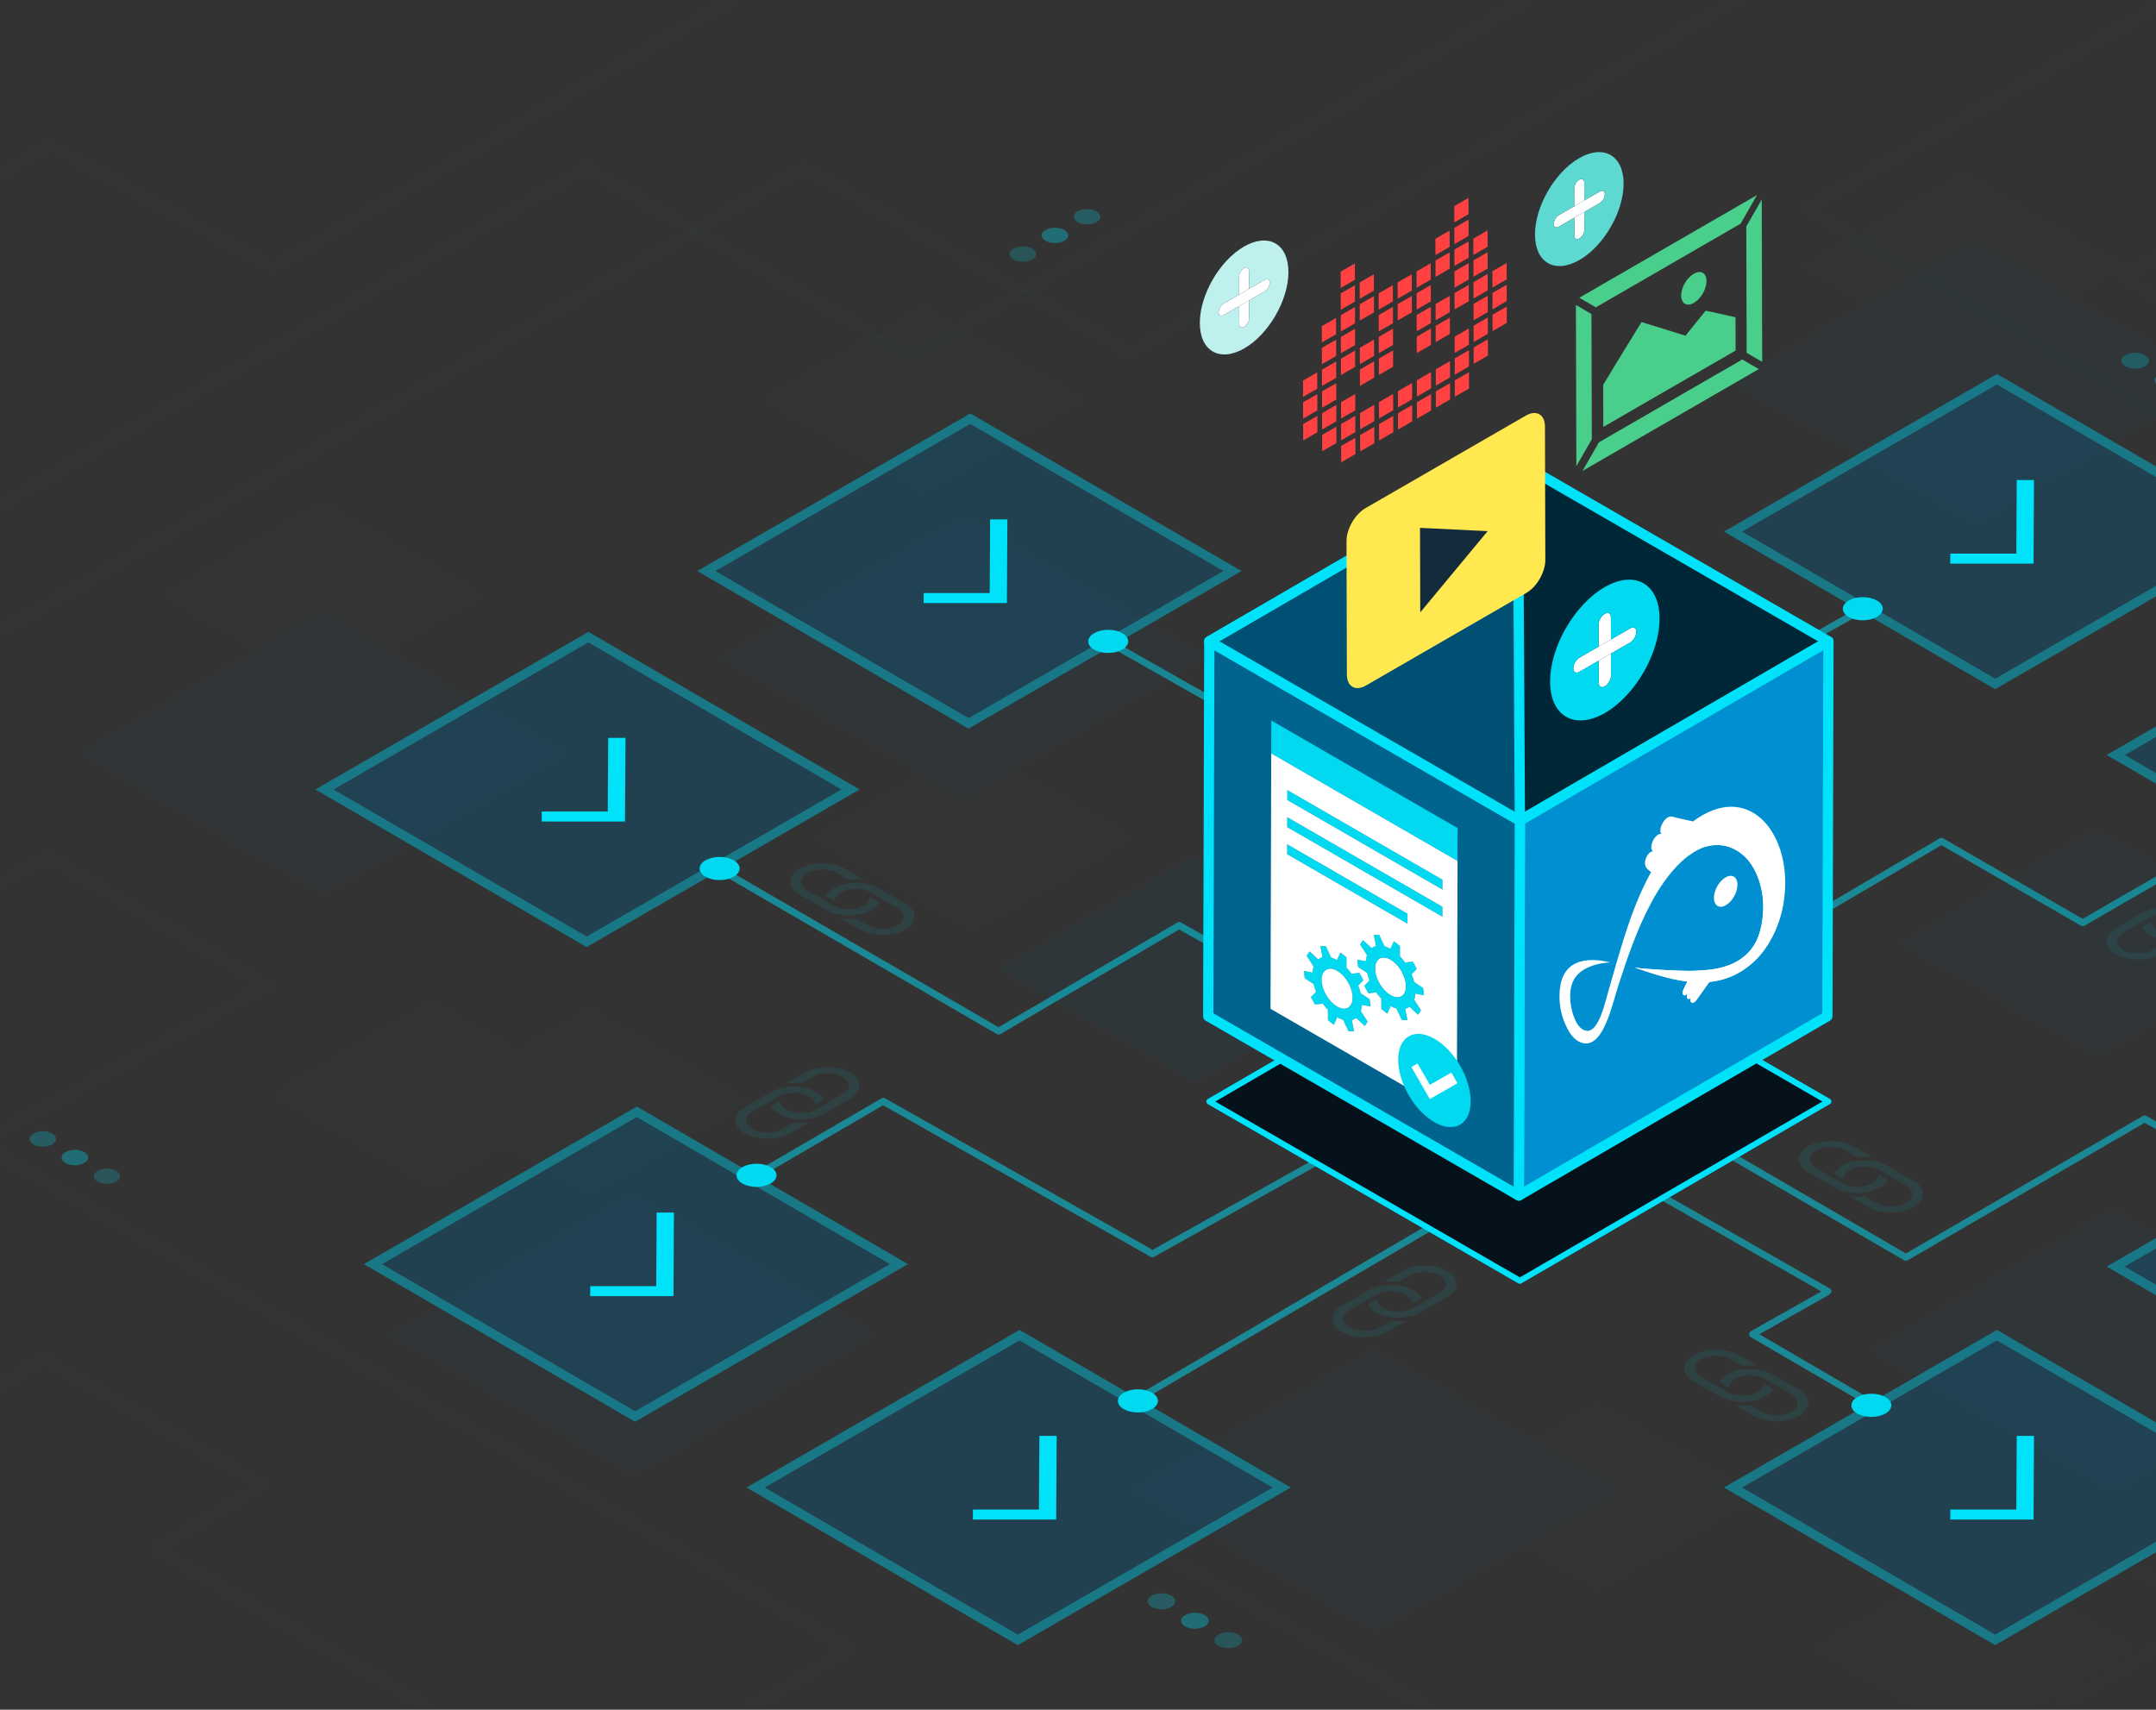 <svg width="720" height="571" viewBox="0 0 720 571" fill="none" xmlns="http://www.w3.org/2000/svg">
<rect x="0" y="0" width="720" height="571" fill="#333333" stroke="none"/>
<g clip-path="url(#clip0)">
<g opacity="0.1">
<path opacity="0.1" d="M-21.247 181.773C-21.424 181.773 -21.599 181.726 -21.752 181.636L-95.03 138.822C-95.143 138.756 -95.242 138.668 -95.321 138.563C-95.401 138.459 -95.458 138.339 -95.492 138.213C-95.525 138.086 -95.532 137.953 -95.514 137.823C-95.496 137.693 -95.453 137.568 -95.387 137.455C-95.321 137.342 -95.233 137.242 -95.129 137.163C-95.025 137.084 -94.906 137.025 -94.779 136.992C-94.653 136.959 -94.52 136.951 -94.391 136.968C-94.261 136.986 -94.135 137.029 -94.022 137.095L-21.238 179.624L195.234 55.246C195.385 55.158 195.557 55.112 195.732 55.112C195.907 55.112 196.079 55.158 196.23 55.246L304.219 117.755L520.699 -7.56C520.928 -7.692 521.201 -7.729 521.457 -7.661C521.712 -7.593 521.931 -7.426 522.064 -7.197C522.196 -6.968 522.233 -6.696 522.165 -6.44C522.097 -6.184 521.93 -5.966 521.701 -5.833L304.721 119.787C304.569 119.875 304.396 119.922 304.22 119.922C304.044 119.922 303.872 119.875 303.719 119.787L195.728 57.278L-20.759 181.645C-20.908 181.729 -21.076 181.773 -21.247 181.773V181.773Z" fill="#00E2FA"/>
</g>
<g opacity="0.1">
<path opacity="0.1" d="M-89.766 111.355C-89.945 111.356 -90.12 111.308 -90.275 111.218L-127.38 89.329C-127.608 89.195 -127.774 88.975 -127.84 88.719C-127.907 88.462 -127.868 88.19 -127.734 87.962C-127.599 87.733 -127.379 87.568 -127.122 87.502C-126.865 87.435 -126.593 87.473 -126.364 87.608L-89.755 109.2L16.319 47.636C16.468 47.552 16.638 47.507 16.81 47.507C16.982 47.507 17.151 47.552 17.301 47.636L91.035 88.273L289.443 -27.543C289.555 -27.609 289.68 -27.653 289.81 -27.671C289.94 -27.689 290.072 -27.681 290.199 -27.648C290.326 -27.615 290.445 -27.557 290.549 -27.478C290.653 -27.398 290.741 -27.299 290.807 -27.186C290.873 -27.073 290.916 -26.947 290.934 -26.817C290.952 -26.687 290.944 -26.555 290.91 -26.428C290.877 -26.301 290.819 -26.181 290.739 -26.077C290.66 -25.973 290.561 -25.885 290.447 -25.819L91.552 90.282C91.403 90.37 91.234 90.418 91.062 90.42C90.889 90.423 90.719 90.38 90.567 90.297L16.833 49.649L-89.261 111.221C-89.415 111.31 -89.589 111.357 -89.766 111.355Z" fill="#00E2FA"/>
</g>
<g opacity="0.1">
<path opacity="0.1" d="M161.373 623.808C161.154 623.809 160.94 623.737 160.765 623.604C160.591 623.471 160.464 623.284 160.407 623.072C160.349 622.86 160.362 622.635 160.445 622.432C160.528 622.229 160.676 622.058 160.865 621.947L281.887 550.733L-7.466 382.578C-7.619 382.489 -7.746 382.361 -7.833 382.207C-7.921 382.053 -7.965 381.879 -7.963 381.702C-7.96 381.526 -7.91 381.354 -7.819 381.203C-7.728 381.053 -7.598 380.929 -7.443 380.846L87.182 329.229L15.776 287.208L-92.401 350.088C-92.63 350.22 -92.902 350.257 -93.158 350.189C-93.414 350.121 -93.632 349.954 -93.765 349.725C-93.898 349.496 -93.934 349.224 -93.866 348.968C-93.798 348.712 -93.632 348.494 -93.403 348.361L15.285 285.187C15.439 285.098 15.613 285.051 15.791 285.051C15.968 285.051 16.142 285.098 16.296 285.187L89.717 328.39C89.869 328.479 89.995 328.608 90.081 328.762C90.168 328.916 90.212 329.09 90.209 329.267C90.206 329.444 90.156 329.617 90.065 329.768C89.973 329.919 89.843 330.043 89.688 330.128L-4.929 381.742L284.368 549.859C284.515 549.948 284.638 550.074 284.722 550.224C284.807 550.374 284.852 550.543 284.852 550.716C284.852 550.888 284.807 551.057 284.722 551.207C284.638 551.358 284.515 551.483 284.368 551.572L161.879 623.671C161.725 623.76 161.551 623.807 161.373 623.808V623.808Z" fill="#00E2FA"/>
</g>
<g opacity="0.1">
<path opacity="0.1" d="M-93.722 265.881C-93.896 265.88 -94.067 265.833 -94.217 265.746C-94.368 265.658 -94.492 265.532 -94.579 265.381C-94.711 265.152 -94.747 264.879 -94.678 264.624C-94.61 264.368 -94.443 264.15 -94.213 264.017L268.027 55.169C268.178 55.083 268.348 55.037 268.522 55.037C268.696 55.037 268.867 55.083 269.017 55.169L377.48 116.647L627.872 -29.264C628.102 -29.397 628.374 -29.434 628.63 -29.366C628.887 -29.299 629.106 -29.133 629.24 -28.904C629.306 -28.791 629.349 -28.666 629.367 -28.536C629.385 -28.406 629.376 -28.274 629.343 -28.147C629.31 -28.02 629.252 -27.902 629.172 -27.797C629.093 -27.693 628.993 -27.606 628.88 -27.54L377.986 118.662C377.834 118.749 377.662 118.794 377.487 118.794C377.313 118.794 377.141 118.749 376.989 118.662L268.527 57.181L-93.226 265.744C-93.377 265.832 -93.548 265.879 -93.722 265.881V265.881Z" fill="#00E2FA"/>
</g>
<g opacity="0.1">
<path opacity="0.1" d="M737.82 -7.734C737.687 -7.963 737.469 -8.131 737.213 -8.2C736.958 -8.269 736.685 -8.233 736.455 -8.102L602.698 68.832C602.546 68.92 602.42 69.046 602.332 69.198C602.245 69.35 602.199 69.522 602.199 69.697C602.199 69.872 602.245 70.045 602.332 70.196C602.42 70.348 602.546 70.474 602.698 70.562L732.436 145.995L718.633 154.558C718.998 154.752 719.34 154.988 719.652 155.26C719.937 155.434 720.203 155.6 720.48 155.765L734.902 146.814C735.049 146.725 735.169 146.599 735.252 146.449C735.335 146.298 735.378 146.129 735.376 145.958C735.374 145.785 735.328 145.614 735.241 145.464C735.154 145.314 735.029 145.189 734.88 145.102L605.187 69.703L737.451 -6.37C737.565 -6.435 737.665 -6.522 737.746 -6.626C737.826 -6.73 737.885 -6.848 737.919 -6.975C737.953 -7.102 737.962 -7.234 737.945 -7.364C737.928 -7.495 737.885 -7.62 737.82 -7.734V-7.734Z" fill="#00E2FA"/>
</g>
<g opacity="0.1">
<path opacity="0.1" d="M740.171 538.497L713.078 523.049C712.599 522.764 710.672 523.78 711.149 524.054L737.668 539.373L582.52 630.039L391.854 519.718C391.643 519.804 389.736 520.894 389.856 520.96L582.041 632.06C582.193 632.149 582.367 632.196 582.543 632.196C582.72 632.196 582.893 632.149 583.045 632.06L740.194 540.226C740.346 540.139 740.472 540.013 740.559 539.861C740.647 539.709 740.693 539.537 740.693 539.361C740.693 539.186 740.647 539.014 740.559 538.862C740.472 538.71 740.346 538.584 740.194 538.497H740.171Z" fill="#00E2FA"/>
</g>
<g opacity="0.1">
<path opacity="0.1" d="M925.203 220.481C925.025 220.48 924.851 220.433 924.698 220.344L708.485 93.328C708.338 93.239 708.215 93.114 708.13 92.963C708.046 92.813 708.001 92.644 708.001 92.472C708.001 92.299 708.046 92.13 708.13 91.98C708.215 91.83 708.338 91.704 708.485 91.615L880.005 -8.545C880.234 -8.678 880.507 -8.714 880.763 -8.647C881.019 -8.58 881.238 -8.413 881.372 -8.185C881.439 -8.072 881.482 -7.946 881.5 -7.816C881.517 -7.686 881.509 -7.554 881.476 -7.427C881.443 -7.3 881.384 -7.181 881.305 -7.076C881.225 -6.972 881.126 -6.884 881.013 -6.818L710.966 92.469L925.206 218.326L1097.72 117.444C1097.84 117.36 1097.97 117.302 1098.1 117.271C1098.24 117.241 1098.38 117.24 1098.52 117.268C1098.66 117.296 1098.78 117.352 1098.9 117.434C1099.01 117.515 1099.11 117.62 1099.18 117.74C1099.25 117.861 1099.3 117.995 1099.31 118.134C1099.33 118.273 1099.31 118.414 1099.27 118.548C1099.23 118.681 1099.16 118.805 1099.07 118.909C1098.97 119.014 1098.86 119.098 1098.73 119.156L925.722 220.346C925.564 220.436 925.385 220.482 925.203 220.481Z" fill="#00E2FA"/>
</g>
<g opacity="0.1">
<path opacity="0.1" d="M700.234 602.21C700.014 602.21 699.8 602.137 699.626 602.003C699.452 601.869 699.326 601.682 699.269 601.47C699.212 601.257 699.227 601.032 699.311 600.829C699.395 600.626 699.544 600.456 699.734 600.346L868.665 503.075C868.817 502.988 868.989 502.942 869.163 502.942C869.338 502.942 869.51 502.988 869.661 503.075L978.033 565.327L1133.96 474.538C1134.08 474.453 1134.2 474.394 1134.34 474.363C1134.48 474.332 1134.62 474.331 1134.76 474.358C1134.9 474.386 1135.03 474.443 1135.14 474.524C1135.26 474.606 1135.35 474.711 1135.42 474.832C1135.49 474.953 1135.54 475.088 1135.55 475.228C1135.57 475.368 1135.56 475.509 1135.51 475.643C1135.47 475.777 1135.4 475.9 1135.3 476.005C1135.21 476.109 1135.1 476.193 1134.97 476.25L978.538 567.328C978.386 567.416 978.214 567.462 978.039 567.462C977.863 567.462 977.691 567.416 977.539 567.328L869.165 505.076L700.73 602.059C700.581 602.153 700.41 602.205 700.234 602.21V602.21Z" fill="#00E2FA"/>
</g>
<g opacity="0.1">
<path opacity="0.1" d="M233.67 623.902C233.493 623.902 233.32 623.854 233.167 623.765L51.535 518.214C51.387 518.125 51.265 517.999 51.18 517.849C51.095 517.699 51.05 517.53 51.05 517.357C51.05 517.185 51.095 517.016 51.18 516.866C51.265 516.716 51.387 516.59 51.535 516.501L85.529 496.03L14.869 454.954L-96.291 520.086C-96.405 520.153 -96.53 520.196 -96.66 520.214C-96.79 520.232 -96.922 520.224 -97.049 520.191C-97.176 520.158 -97.295 520.1 -97.4 520.021C-97.504 519.942 -97.592 519.843 -97.659 519.729C-97.725 519.616 -97.769 519.491 -97.787 519.361C-97.805 519.231 -97.797 519.099 -97.763 518.972C-97.73 518.845 -97.673 518.726 -97.593 518.621C-97.514 518.517 -97.415 518.429 -97.302 518.362L14.349 452.931C14.502 452.842 14.676 452.795 14.853 452.795C15.03 452.795 15.204 452.842 15.357 452.931L87.99 495.137C88.138 495.225 88.26 495.35 88.346 495.499C88.431 495.648 88.477 495.817 88.479 495.989C88.48 496.161 88.437 496.331 88.354 496.481C88.271 496.632 88.15 496.759 88.004 496.849L53.998 517.312L234.169 622.016C234.36 622.126 234.508 622.296 234.592 622.499C234.676 622.703 234.691 622.928 234.634 623.14C234.576 623.353 234.451 623.541 234.276 623.674C234.101 623.808 233.887 623.88 233.667 623.879L233.67 623.902Z" fill="#00E2FA"/>
</g>
<g opacity="0.5">
<path opacity="0.7" d="M21.882 384.793C23.617 383.791 26.417 383.794 28.139 384.793C29.86 385.792 29.851 387.419 28.121 388.418C26.392 389.417 23.583 389.42 21.859 388.418C20.135 387.416 20.147 385.795 21.882 384.793Z" fill="#00D9F0"/>
<path opacity="0.4" d="M32.594 391.018C34.329 390.019 37.132 390.019 38.853 391.018C40.575 392.017 40.566 393.641 38.836 394.643C37.106 395.645 34.298 395.645 32.574 394.643C30.85 393.641 30.858 392.02 32.594 391.018Z" fill="#00D9F0"/>
<path opacity="0.5" d="M11.17 378.568C12.902 377.566 15.702 377.566 17.426 378.568C19.15 379.57 19.139 381.191 17.406 382.193C15.674 383.195 12.871 383.195 11.147 382.193C9.423 381.191 9.431 379.576 11.17 378.568Z" fill="#00D9F0"/>
</g>
<g opacity="0.5">
<path opacity="0.7" d="M355.436 76.807C353.704 75.805 350.901 75.805 349.18 76.807C347.458 77.809 347.467 79.433 349.197 80.432C350.926 81.431 353.735 81.434 355.459 80.432C357.183 79.43 357.149 77.809 355.436 76.807Z" fill="#00D9F0"/>
<path opacity="0.4" d="M344.71 83.032C342.977 82.03 340.174 82.033 338.45 83.032C336.726 84.031 336.738 85.658 338.47 86.66C340.203 87.662 343.006 87.662 344.73 86.66C346.454 85.658 346.445 84.034 344.71 83.032Z" fill="#00D9F0"/>
<path opacity="0.5" d="M366.137 70.582C364.402 69.58 361.602 69.58 359.878 70.582C358.154 71.584 358.165 73.205 359.898 74.207C361.63 75.209 364.436 75.209 366.157 74.207C367.878 73.205 367.872 71.598 366.137 70.582Z" fill="#00D9F0"/>
</g>
<g opacity="0.3">
<path opacity="0.3" d="M334.063 323.552L398.819 285.921L463.999 323.552L399.241 361.183L334.063 323.552Z" fill="#015A85"/>
</g>
<g opacity="0.7">
<path opacity="0.7" d="M384.835 419.912C384.616 419.913 384.401 419.851 384.216 419.733L294.925 369.132L250.969 394.746L249.828 392.774L294.409 366.8C294.591 366.693 294.799 366.639 295.01 366.644C295.221 366.648 295.427 366.711 295.605 366.826L384.881 417.429L440.254 386.426L441.396 388.407L385.406 419.761C385.232 419.861 385.036 419.913 384.835 419.912V419.912Z" fill="#00E2FA"/>
</g>
<g opacity="0.7">
<path opacity="0.7" d="M477.152 408.883L377.587 467.298L378.743 469.267L478.308 410.853L477.152 408.883Z" fill="#00E2FA"/>
</g>
<g opacity="0.7">
<path opacity="0.7" d="M624.187 469.623L584.693 446.586C584.518 446.486 584.373 446.341 584.273 446.167C584.172 445.994 584.119 445.796 584.119 445.595C584.119 445.394 584.172 445.197 584.273 445.023C584.373 444.849 584.518 444.705 584.693 444.605L608.22 431.312L554.237 400.506L555.379 398.534L611.078 430.339C611.252 430.44 611.396 430.584 611.497 430.759C611.597 430.933 611.649 431.131 611.648 431.332C611.648 431.74 610.855 432.403 610.507 432.602L587.55 445.612L625.329 467.65L624.187 469.623Z" fill="#00E2FA"/>
</g>
<g opacity="0.7">
<path opacity="0.7" d="M589.939 316.59L588.829 314.592L647.787 279.961C647.955 279.869 648.144 279.82 648.336 279.82C648.528 279.82 648.717 279.869 648.886 279.961L695.51 306.874L747.615 276.753L748.757 278.731L696.098 309.175C695.929 309.273 695.737 309.326 695.541 309.328C695.345 309.331 695.152 309.283 694.98 309.189L648.346 282.27L589.939 316.59Z" fill="#00E2FA"/>
</g>
<g opacity="0.7">
<path opacity="0.7" d="M370.66 213.391L369.535 215.378L440.71 255.696L441.835 253.709L370.66 213.391Z" fill="#00E2FA"/>
</g>
<g opacity="0.7">
<path opacity="0.7" d="M333.484 345.533C333.284 345.532 333.087 345.479 332.913 345.379L238.411 290.522L239.552 288.547L333.458 343.064L393.219 308.09C393.408 307.974 393.628 307.917 393.85 307.924C394.072 307.931 394.287 308.003 394.469 308.13L405.438 314.384L404.13 316.253L393.769 310.428L334.066 345.367C333.891 345.474 333.689 345.531 333.484 345.533Z" fill="#00E2FA"/>
</g>
<g opacity="0.7">
<path opacity="0.7" d="M621.059 202.68L577.461 227.235L578.58 229.222L622.178 204.667L621.059 202.68Z" fill="#00E2FA"/>
</g>
<path d="M610.606 214.193L507.564 274.073L403.851 214.193L506.89 154.313L610.606 214.193Z" fill="#002738"/>
<path d="M507.57 275.785C507.269 275.785 506.974 275.705 506.713 275.554L402.994 215.674C402.735 215.524 402.519 215.307 402.37 215.047C402.22 214.787 402.141 214.493 402.141 214.193C402.141 213.893 402.22 213.598 402.37 213.338C402.519 213.078 402.735 212.862 402.994 212.711L506.034 152.831C506.294 152.681 506.59 152.602 506.89 152.602C507.191 152.602 507.486 152.681 507.747 152.831L611.466 212.708C611.725 212.859 611.941 213.075 612.09 213.335C612.24 213.595 612.319 213.89 612.319 214.19C612.319 214.49 612.24 214.785 612.09 215.045C611.941 215.305 611.725 215.521 611.466 215.671L508.426 275.551C508.166 275.703 507.871 275.784 507.57 275.785ZM407.267 214.187L507.57 272.092L607.184 214.196L506.893 156.291L407.267 214.187Z" fill="#00E2FA"/>
<path d="M610.606 367.89L507.564 427.77L403.851 367.89L506.89 308.01L610.606 367.89Z" fill="#05111B"/>
<path d="M507.57 428.769C507.394 428.769 507.222 428.723 507.07 428.635L403.357 368.755C403.208 368.667 403.085 368.541 403 368.391C402.915 368.241 402.87 368.071 402.87 367.899C402.87 367.726 402.915 367.556 403 367.406C403.085 367.256 403.208 367.131 403.357 367.042L506.397 307.16C506.549 307.071 506.722 307.025 506.897 307.025C507.073 307.025 507.246 307.071 507.398 307.16L611.103 367.017C611.252 367.105 611.375 367.23 611.46 367.381C611.545 367.531 611.59 367.7 611.59 367.873C611.59 368.046 611.545 368.216 611.46 368.366C611.375 368.516 611.252 368.641 611.103 368.729L508.063 428.612C507.915 428.707 507.745 428.761 507.57 428.769V428.769ZM405.849 367.887L507.57 426.617L608.611 367.893L506.893 309.163L405.849 367.887Z" fill="#00E2FA"/>
<path d="M610.606 214.193L610.25 339.404L507.21 399.285L507.564 274.073L610.606 214.193Z" fill="#0090D1"/>
<path d="M507.21 400.997C506.756 400.997 506.32 400.817 505.999 400.496C505.678 400.174 505.498 399.739 505.498 399.285L505.857 274.067C505.859 273.768 505.938 273.474 506.089 273.215C506.239 272.956 506.454 272.741 506.713 272.591L609.753 212.711C610.014 212.561 610.309 212.482 610.61 212.482C610.91 212.482 611.206 212.561 611.466 212.712C611.727 212.862 611.943 213.078 612.093 213.339C612.243 213.599 612.322 213.895 612.322 214.196L611.968 339.41C611.967 339.71 611.887 340.003 611.737 340.262C611.587 340.521 611.371 340.736 611.112 340.886L508.072 400.766C507.81 400.918 507.513 400.998 507.21 400.997V400.997ZM509.282 275.06L508.94 396.305L608.554 338.417L608.897 217.167L509.282 275.06Z" fill="#00E2FA"/>
<path d="M507.564 274.073L507.21 399.285L403.494 339.404L403.85 214.193L507.564 274.073Z" fill="#00648F"/>
<path d="M507.21 400.997C506.909 400.997 506.614 400.919 506.354 400.769L402.638 340.889C402.377 340.738 402.16 340.521 402.01 340.26C401.859 339.999 401.781 339.703 401.781 339.402L402.138 214.187C402.139 213.887 402.219 213.592 402.369 213.332C402.52 213.073 402.736 212.857 402.996 212.707C403.257 212.558 403.552 212.479 403.852 212.479C404.152 212.479 404.447 212.558 404.707 212.708L508.426 272.589C508.687 272.739 508.903 272.956 509.054 273.217C509.204 273.478 509.283 273.774 509.282 274.076L508.928 399.29C508.928 399.744 508.748 400.18 508.427 400.501C508.106 400.822 507.67 401.003 507.216 401.003L507.21 400.997ZM405.209 338.417L505.506 396.325L505.849 275.06L405.555 217.167L405.209 338.417Z" fill="#00E2FA"/>
<path d="M507.564 274.073L403.851 214.193L506.89 154.313L507.564 274.073Z" fill="#005073"/>
<path d="M507.57 275.785C507.269 275.785 506.974 275.705 506.713 275.554L402.994 215.674C402.735 215.524 402.519 215.307 402.37 215.047C402.22 214.788 402.141 214.493 402.141 214.193C402.141 213.893 402.22 213.598 402.37 213.338C402.519 213.078 402.735 212.862 402.994 212.711L506.034 152.831C506.293 152.682 506.588 152.602 506.887 152.602C507.187 152.601 507.481 152.679 507.741 152.828C508.001 152.977 508.217 153.191 508.369 153.45C508.52 153.708 508.601 154.002 508.603 154.301L509.282 274.061C509.282 274.516 509.102 274.951 508.781 275.272C508.46 275.593 508.024 275.774 507.57 275.774V275.785ZM407.267 214.187L505.834 271.096L505.195 157.278L407.267 214.187Z" fill="#00E2FA"/>
<path d="M464.416 320.492C466.965 321.965 469.174 325.459 469.494 328.632C469.842 332.078 467.856 333.933 465.044 332.72C464.815 332.621 464.592 332.509 464.376 332.383C461.782 330.887 459.561 327.388 459.238 324.211C458.89 320.786 460.897 318.928 463.768 320.17C463.991 320.264 464.207 320.371 464.416 320.492V320.492Z" fill="white"/>
<path d="M454.822 335.602C454.803 336.305 454.676 337.002 454.446 337.666L456.689 341.157C456.437 341.699 456.115 342.206 455.73 342.664L452.919 340.018C452.467 340.317 451.972 340.546 451.451 340.697L452.174 344.448C451.545 344.494 450.913 344.47 450.29 344.376L448.529 340.62C448.207 340.522 447.892 340.403 447.587 340.263C447.236 340.119 446.894 339.956 446.562 339.772L445.44 342.287C444.754 341.79 444.093 341.258 443.462 340.692L443.437 337.244C442.813 336.605 442.241 335.919 441.724 335.191L439.187 335.525C438.661 334.712 438.184 333.869 437.759 332.999L439.495 331.224C439.173 330.383 438.896 329.525 438.664 328.655L435.704 326.72C435.656 326.295 435.59 325.884 435.55 325.478C435.51 325.073 435.493 324.679 435.456 324.268L438.276 324.813C438.335 324.114 438.454 323.422 438.633 322.744L436.349 319.239C436.611 318.698 436.951 318.199 437.357 317.757L440.211 320.418C440.629 320.081 441.117 319.843 441.638 319.721L440.933 315.982C441.542 315.938 442.153 315.956 442.757 316.033L444.513 319.775C444.83 319.881 445.186 320.027 445.529 320.175C445.871 320.323 446.168 320.46 446.479 320.626L447.621 318.123C448.332 318.622 449.013 319.161 449.662 319.738V323.163C450.283 323.82 450.866 324.512 451.409 325.236L453.918 324.879C454.414 325.689 454.868 326.525 455.279 327.382L453.567 329.172C453.929 330.007 454.215 330.874 454.423 331.76L457.38 333.701C457.465 334.138 457.531 334.558 457.574 334.957C457.617 335.357 457.628 335.754 457.628 336.156L454.822 335.602ZM447.207 336.49C450.019 337.703 452.005 335.845 451.657 332.403C451.334 329.229 449.125 325.732 446.576 324.262C446.369 324.142 446.154 324.033 445.934 323.937C443.063 322.698 441.053 324.542 441.402 327.981C441.724 331.155 443.945 334.655 446.539 336.153C446.755 336.278 446.978 336.39 447.207 336.49" fill="#00D9F0"/>
<path d="M446.576 324.262C449.125 325.732 451.334 329.229 451.657 332.4C452.005 335.845 450.019 337.703 447.207 336.49C446.978 336.39 446.755 336.278 446.539 336.153C443.945 334.655 441.724 331.155 441.402 327.981C441.053 324.556 443.063 322.698 445.934 323.937C446.154 324.033 446.368 324.142 446.576 324.262V324.262Z" fill="white"/>
<path d="M470.033 305.17L470.021 308.507L429.833 285.302L429.842 281.965L470.033 305.17Z" fill="#00D9F0"/>
<path d="M481.713 302.844L481.701 306.178L429.859 276.248L429.87 272.911L481.713 302.844Z" fill="#00D9F0"/>
<path d="M481.738 293.787L481.727 297.124L429.884 267.194L429.896 263.857L481.738 293.787Z" fill="#00D9F0"/>
<path d="M486.771 276.564L486.739 287.548L424.53 251.629L424.562 240.646L486.771 276.564Z" fill="#00D9F0"/>
<path d="M472.659 331.838C472.639 332.54 472.513 333.234 472.285 333.898L474.525 337.389C474.274 337.932 473.953 338.438 473.569 338.896L470.758 336.253C470.305 336.551 469.809 336.779 469.288 336.93L470.01 340.68C469.381 340.726 468.75 340.703 468.126 340.612L466.368 336.853C466.046 336.755 465.732 336.637 465.426 336.499C465.075 336.353 464.732 336.188 464.398 336.005L463.277 338.52C462.59 338.023 461.929 337.49 461.299 336.924L461.273 333.476C460.649 332.838 460.076 332.152 459.56 331.424L457.02 331.758C456.499 330.946 456.028 330.104 455.61 329.235L457.343 327.456C457.021 326.611 456.744 325.749 456.515 324.873L453.555 322.938C453.504 322.513 453.441 322.102 453.398 321.696C453.355 321.291 453.341 320.9 453.307 320.486L456.127 321.034C456.183 320.334 456.302 319.641 456.483 318.962L454.2 315.457C454.462 314.917 454.8 314.418 455.205 313.976L458.059 316.639C458.475 316.3 458.963 316.062 459.486 315.942L458.784 312.2C459.391 312.157 460.001 312.174 460.605 312.252L462.363 315.996C462.677 316.099 463.037 316.245 463.379 316.396C463.722 316.547 464.016 316.681 464.33 316.844L465.472 314.344C466.182 314.843 466.864 315.382 467.512 315.959V319.384C468.133 320.043 468.717 320.734 469.262 321.457L471.768 321.1C472.265 321.912 472.72 322.748 473.132 323.606L471.42 325.396C471.783 326.23 472.07 327.095 472.276 327.982L475.233 329.925C475.319 330.359 475.387 330.782 475.427 331.178C475.467 331.578 475.485 331.979 475.482 332.38L472.659 331.838ZM465.043 332.723C467.855 333.936 469.844 332.08 469.493 328.635C469.174 325.461 466.964 321.968 464.416 320.495C464.207 320.374 463.992 320.267 463.77 320.172C460.899 318.931 458.892 320.777 459.241 324.214C459.56 327.391 461.781 330.89 464.378 332.386C464.594 332.512 464.817 332.624 465.046 332.723" fill="#00D9F0"/>
<path d="M424.53 251.629L486.753 287.548L486.513 372.831L424.29 336.913L424.53 251.629ZM456.689 341.157L454.446 337.666C454.676 337.002 454.803 336.306 454.822 335.602L457.637 336.156C457.637 335.754 457.637 335.363 457.582 334.957C457.528 334.552 457.474 334.138 457.388 333.702L454.431 331.761C454.224 330.874 453.937 330.007 453.575 329.172L455.288 327.382C454.877 326.525 454.422 325.69 453.926 324.879L451.417 325.233C450.873 324.512 450.29 323.821 449.67 323.164V319.738C449.021 319.161 448.34 318.622 447.63 318.123L446.488 320.626C446.174 320.458 445.857 320.312 445.537 320.175C445.218 320.038 444.838 319.89 444.521 319.775L442.766 316.034C442.161 315.956 441.55 315.938 440.942 315.982L441.647 319.721C441.125 319.843 440.637 320.081 440.22 320.418L437.366 317.758C436.961 318.2 436.623 318.699 436.361 319.239L438.644 322.744C438.466 323.422 438.346 324.114 438.287 324.813L435.467 324.268C435.505 324.679 435.522 325.067 435.562 325.478C435.602 325.889 435.667 326.295 435.716 326.72L438.676 328.655C438.907 329.526 439.184 330.383 439.506 331.224L437.771 332.999C438.196 333.869 438.672 334.713 439.198 335.525L441.735 335.191C442.252 335.919 442.825 336.605 443.448 337.244L443.474 340.692C444.105 341.258 444.765 341.79 445.452 342.287L446.573 339.773C446.906 339.955 447.248 340.118 447.598 340.264C447.904 340.403 448.219 340.522 448.54 340.62L450.301 344.377C450.924 344.471 451.556 344.494 452.185 344.445L451.463 340.697C451.983 340.547 452.478 340.318 452.93 340.018L455.741 342.664C456.126 342.206 456.448 341.699 456.7 341.157H456.689ZM474.537 337.389L472.296 333.898C472.525 333.234 472.651 332.54 472.67 331.838L475.485 332.391C475.488 331.99 475.47 331.589 475.43 331.19C475.387 330.782 475.322 330.371 475.236 329.934L472.279 327.993C472.073 327.107 471.786 326.241 471.423 325.407L473.135 323.617C472.723 322.76 472.268 321.923 471.771 321.111L469.265 321.468C468.72 320.746 468.136 320.054 467.515 319.396V315.971C466.866 315.393 466.185 314.853 465.475 314.352L464.333 316.856C464.019 316.687 463.702 316.544 463.382 316.407C463.063 316.27 462.68 316.122 462.366 316.008L460.608 312.263C460.004 312.185 459.394 312.168 458.787 312.212L459.489 315.954C458.966 316.074 458.478 316.312 458.062 316.65L455.208 313.987C454.803 314.43 454.465 314.929 454.203 315.468L456.486 318.973C456.305 319.652 456.186 320.345 456.13 321.046L453.307 320.498C453.344 320.911 453.361 321.3 453.401 321.708C453.441 322.116 453.507 322.524 453.558 322.949L456.518 324.885C456.747 325.76 457.023 326.622 457.346 327.468L455.613 329.246C456.031 330.115 456.502 330.958 457.023 331.769L459.56 331.435C460.077 332.163 460.65 332.849 461.273 333.487L461.299 336.935C461.93 337.502 462.59 338.034 463.277 338.531L464.398 336.016C464.732 336.199 465.075 336.364 465.426 336.51C465.732 336.649 466.047 336.767 466.368 336.864L468.126 340.623C468.75 340.714 469.381 340.737 470.01 340.692L469.288 336.941C469.809 336.791 470.305 336.563 470.758 336.265L473.569 338.908C473.953 338.45 474.274 337.943 474.525 337.401L474.537 337.389ZM481.727 297.135V293.799L429.893 263.857V267.194L481.735 297.124L481.727 297.135ZM481.71 306.178V302.844L429.867 272.911V276.248L481.71 306.178V306.178ZM429.842 281.959V285.296L470.033 308.501V305.164L429.842 281.959Z" fill="white"/>
<path d="M484.687 358.22L486.742 361.782L477.494 367.051L471.326 356.37L473.396 355.191L477.506 362.31L484.687 358.22Z" fill="white"/>
<path d="M479.07 346.943C485.755 350.802 491.155 360.158 491.135 367.842C491.115 375.525 485.675 378.622 478.99 374.763C472.305 370.904 466.902 361.545 466.925 353.861C466.948 346.178 472.385 343.084 479.07 346.943ZM477.494 367.051L486.742 361.782L484.687 358.22L477.506 362.31L473.396 355.191L471.326 356.37L477.494 367.051" fill="#00D9F0"/>
<g opacity="0.5">
<path opacity="0.7" d="M395.781 539.416C397.588 538.374 400.505 538.374 402.301 539.416C404.096 540.457 404.087 542.15 402.281 543.192C400.474 544.234 397.554 544.237 395.759 543.192C393.963 542.147 393.969 540.443 395.781 539.416Z" fill="#00D9F0"/>
<path opacity="0.4" d="M406.942 545.886C408.745 544.842 411.665 544.844 413.461 545.886C415.256 546.928 415.247 548.621 413.441 549.662C411.634 550.704 408.717 550.707 406.919 549.662C405.12 548.618 405.132 546.928 406.942 545.886Z" fill="#00D9F0"/>
<path opacity="0.5" d="M384.621 532.913C386.428 531.872 389.345 531.872 391.141 532.913C392.936 533.955 392.925 535.645 391.121 536.69C389.317 537.734 386.394 537.731 384.601 536.69C382.809 535.648 382.815 533.958 384.621 532.913Z" fill="#00D9F0"/>
</g>
<g opacity="0.5">
<path opacity="0.7" d="M720.947 125.07C722.751 124.029 725.668 124.029 727.463 125.07C729.259 126.112 729.25 127.805 727.443 128.849C725.636 129.894 722.719 129.891 720.921 128.849C719.123 127.808 719.137 126.115 720.947 125.07Z" fill="#00D9F0"/>
<path opacity="0.5" d="M709.784 118.585C711.591 117.544 714.508 117.544 716.306 118.585C718.104 119.627 718.09 121.317 716.283 122.359C714.477 123.4 711.557 123.403 709.764 122.359C707.972 121.314 707.977 119.63 709.784 118.585Z" fill="#00D9F0"/>
</g>
<g opacity="0.6">
<g opacity="0.3">
<path opacity="0.3" d="M241.226 219.485L321.634 172.754L402.567 219.482L322.159 266.212L241.226 219.485Z" fill="#015A85"/>
</g>
<path opacity="0.6" d="M232.876 190.708L324.034 138.077L414.6 190.71L323.443 243.341L232.876 190.708Z" fill="#015A85"/>
<path opacity="0.6" d="M232.876 190.708L324.039 138.077L414.606 190.71L323.443 243.341L232.876 190.708ZM408.552 190.708L324.014 141.582L238.922 190.71L323.469 239.838L408.561 190.71" fill="#00E2FA"/>
<g opacity="0.3">
<path opacity="0.3" d="M130.896 445.621L211.304 398.893L292.237 445.621L211.829 492.348L130.896 445.621Z" fill="#015A85"/>
</g>
<g opacity="0.3">
<path opacity="0.3" d="M625.189 450.91L705.598 404.182L786.534 450.91L706.126 497.637L625.189 450.91Z" fill="#015A85"/>
</g>
<g opacity="0.3">
<path opacity="0.3" d="M378.531 497.637L458.939 450.91L539.872 497.637L459.464 544.365L378.531 497.637Z" fill="#015A85"/>
</g>
<g opacity="0.3">
<path opacity="0.3" d="M578.796 127.608L659.204 80.877L740.141 127.608L659.733 174.335L578.796 127.608Z" fill="#015A85"/>
</g>
<path opacity="0.6" d="M249.332 496.798L340.492 444.168L431.055 496.798L339.898 549.429L249.332 496.798Z" fill="#015A85"/>
<path opacity="0.6" d="M249.334 496.798L340.492 444.168L431.055 496.798L339.898 549.429L249.334 496.798ZM425.007 496.798L340.472 447.67L255.38 496.798L339.915 545.926L425.007 496.798" fill="#00E2FA"/>
<path opacity="0.6" d="M121.522 422.196L212.68 369.566L303.243 422.196L212.086 474.826L121.522 422.196Z" fill="#015A85"/>
<path opacity="0.6" d="M121.522 422.196L212.68 369.566L303.243 422.196L212.086 474.826L121.522 422.196ZM297.195 422.196L212.66 373.071L127.568 422.196L212.103 471.324L297.209 422.196" fill="#00E2FA"/>
<path opacity="0.6" d="M575.719 177.543L666.877 124.913L757.443 177.543L666.286 230.174L575.719 177.543Z" fill="#015A85"/>
<path opacity="0.6" d="M575.719 177.543L666.877 124.913L757.443 177.543L666.286 230.174L575.719 177.543ZM751.395 177.543L666.857 128.416L581.765 177.543L666.303 226.671L751.395 177.543Z" fill="#00E2FA"/>
<g opacity="0.3">
<path opacity="0.3" d="M27.177 251.629L107.585 204.902L188.518 251.629L108.11 298.357L27.177 251.629Z" fill="#015A85"/>
</g>
<g opacity="0.3">
<path opacity="0.3" d="M635.277 314.843L700.032 277.212L765.212 314.843L700.457 352.474L635.277 314.843Z" fill="#015A85"/>
</g>
<g opacity="0.1">
<path opacity="0.1" d="M55.331 198.736L107.676 168.318L160.361 198.736L108.019 229.157L55.331 198.736Z" fill="#015A85"/>
</g>
<g opacity="0.1">
<path opacity="0.1" d="M272.314 279.775L324.659 249.357L377.344 279.775L325.002 310.193L272.314 279.775Z" fill="#015A85"/>
</g>
<g opacity="0.1">
<path opacity="0.1" d="M255.856 133.448L308.201 103.027L360.888 133.445L308.544 163.866L255.856 133.448Z" fill="#015A85"/>
</g>
<g opacity="0.1">
<path opacity="0.1" d="M603.197 89.043L655.542 58.623L708.226 89.043L655.882 119.462L603.197 89.043Z" fill="#015A85"/>
</g>
<g opacity="0.1">
<path opacity="0.1" d="M606.954 550.447L659.296 520.026L711.983 550.445L659.641 580.865L606.954 550.447Z" fill="#015A85"/>
</g>
<g opacity="0.1">
<path opacity="0.1" d="M481.311 499.769L533.655 469.351L586.343 499.769L533.998 530.188L481.311 499.769Z" fill="#015A85"/>
</g>
<g opacity="0.1">
<path opacity="0.1" d="M144.502 367.89L196.847 337.472L249.531 367.89L197.189 398.308L144.502 367.89Z" fill="#015A85"/>
</g>
<g opacity="0.1">
<path opacity="0.1" d="M91.986 365.51L144.331 335.092L197.018 365.51L144.674 395.928L91.986 365.51Z" fill="#015A85"/>
</g>
<path opacity="0.6" d="M105.338 263.666L196.496 211.036L287.062 263.666L195.905 316.296L105.338 263.666Z" fill="#015A85"/>
<path opacity="0.6" d="M105.338 263.666L196.496 211.036L287.062 263.666L195.905 316.296L105.338 263.666ZM281.014 263.666L196.476 214.538L111.395 263.666L195.922 312.785L281.014 263.666Z" fill="#00E2FA"/>
<path opacity="0.6" d="M703.531 252.146L794.689 199.516L885.255 252.146L794.098 304.776L703.531 252.146Z" fill="#015A85"/>
<path opacity="0.6" d="M703.531 252.146L794.689 199.516L885.255 252.146L794.098 304.776L703.531 252.146ZM879.207 252.146L794.669 203.018L709.577 252.146L794.115 301.274L879.198 252.146" fill="#00E2FA"/>
<path opacity="0.6" d="M703.531 423.006L794.689 370.376L885.255 423.006L794.098 475.637L703.531 423.006Z" fill="#015A85"/>
<path opacity="0.6" d="M703.531 423.006L794.689 370.376L885.255 423.006L794.098 475.637L703.531 423.006ZM879.207 423.006L794.669 373.867L709.577 422.995L794.115 472.123L879.198 423.006" fill="#00E2FA"/>
<path opacity="0.6" d="M575.719 496.798L666.877 444.168L757.443 496.798L666.286 549.428L575.719 496.798Z" fill="#015A85"/>
<path opacity="0.6" d="M575.719 496.798L666.877 444.168L757.443 496.798L666.286 549.428L575.719 496.798ZM751.395 496.798L666.857 447.67L581.765 496.798L666.303 545.926L751.395 496.798Z" fill="#00E2FA"/>
</g>
<g opacity="0.7">
<path opacity="0.7" d="M636.472 421.088C636.272 421.088 636.075 421.035 635.901 420.934L578.225 387.362L579.366 385.387L636.475 418.631L715.616 372.697C715.789 372.597 715.986 372.544 716.186 372.544C716.387 372.544 716.584 372.597 716.757 372.697L756.717 395.012L755.576 396.984L716.186 375.006L637.046 420.94C636.871 421.039 636.673 421.09 636.472 421.088V421.088Z" fill="#00E2FA"/>
</g>
<path d="M624.952 473.216C628.64 473.205 631.626 471.464 631.62 469.327C631.614 467.189 628.619 465.464 624.93 465.475C621.241 465.485 618.256 467.226 618.262 469.364C618.268 471.501 621.263 473.226 624.952 473.216Z" fill="#00D9F0"/>
<path d="M622.091 207.174C625.78 207.163 628.765 205.422 628.759 203.285C628.753 201.147 625.758 199.423 622.07 199.433C618.381 199.443 615.395 201.184 615.401 203.322C615.407 205.46 618.403 207.184 622.091 207.174Z" fill="#00D9F0"/>
<path d="M370.101 218.079C373.789 218.069 376.775 216.327 376.769 214.19C376.763 212.052 373.768 210.328 370.079 210.338C366.39 210.348 363.405 212.09 363.411 214.227C363.417 216.365 366.412 218.089 370.101 218.079Z" fill="#00D9F0"/>
<path d="M240.329 293.934C244.017 293.924 247.003 292.182 246.997 290.045C246.991 287.907 243.996 286.183 240.307 286.193C236.618 286.203 233.633 287.945 233.639 290.082C233.645 292.22 236.64 293.944 240.329 293.934Z" fill="#00D9F0"/>
<path d="M247.933 389.791C250.55 388.278 254.783 388.278 257.38 389.791C259.978 391.304 259.966 393.75 257.349 395.263C254.732 396.775 250.499 396.773 247.904 395.263C245.31 393.753 245.315 391.301 247.933 389.791Z" fill="#00D9F0"/>
<path d="M380.017 471.736C383.706 471.726 386.691 469.985 386.685 467.847C386.679 465.709 383.684 463.985 379.995 463.995C376.307 464.006 373.321 465.747 373.327 467.884C373.333 470.022 376.328 471.746 380.017 471.736Z" fill="#00D9F0"/>
<path d="M498.41 97.858L498.427 103.309L503.174 100.569L503.157 95.117L498.41 97.858Z" fill="#FF4141"/>
<path d="M498.391 90.593L498.408 96.039L503.154 93.299L503.137 87.85L498.391 90.593Z" fill="#FF4141"/>
<path d="M498.433 105.125L498.447 110.576L503.194 107.833L503.18 102.385L498.433 105.125Z" fill="#FF4141"/>
<path d="M492.025 79.707L492.042 85.159L496.786 82.419L496.772 76.967L492.025 79.707Z" fill="#FF4141"/>
<path d="M492.088 101.511L492.102 106.96L496.849 104.22L496.835 98.768L492.088 101.511Z" fill="#FF4141"/>
<path d="M492.065 94.244L492.082 99.693L496.829 96.95L496.814 91.504L492.065 94.244Z" fill="#FF4141"/>
<path d="M492.045 86.974L492.063 92.426L496.809 89.686L496.792 84.234L492.045 86.974Z" fill="#FF4141"/>
<path d="M492.108 108.778L492.122 114.227L496.869 111.487L496.855 106.035L492.108 108.778Z" fill="#FF4141"/>
<path d="M492.128 116.045L492.145 121.494L496.892 118.754L496.875 113.305L492.128 116.045Z" fill="#FF4141"/>
<path d="M485.68 76.094L485.697 81.543L490.441 78.802L490.427 73.353L485.68 76.094Z" fill="#FF4141"/>
<path d="M485.66 68.824L485.674 74.275L490.421 71.535L490.407 66.086L485.66 68.824Z" fill="#FF4141"/>
<path d="M485.7 83.361L485.717 88.809L490.464 86.069L490.447 80.621L485.7 83.361Z" fill="#FF4141"/>
<path d="M485.723 90.628L485.737 96.077L490.484 93.337L490.467 87.888L485.723 90.628Z" fill="#FF4141"/>
<path d="M485.743 97.895L485.757 103.343L490.504 100.603L490.487 95.154L485.743 97.895Z" fill="#FF4141"/>
<path d="M485.783 112.429L485.8 117.878L490.544 115.138L490.53 109.689L485.783 112.429Z" fill="#FF4141"/>
<path d="M485.826 127.054L485.84 132.503L490.587 129.763L490.57 124.314L485.826 127.054Z" fill="#FF4141"/>
<path d="M485.806 119.696L485.82 125.145L490.567 122.404L490.549 116.956L485.806 119.696Z" fill="#FF4141"/>
<path d="M479.355 79.744L479.372 85.193L484.119 82.453L484.102 77.004L479.355 79.744Z" fill="#FF4141"/>
<path d="M479.375 87.011L479.392 92.46L484.139 89.72L484.125 84.271L479.375 87.011Z" fill="#FF4141"/>
<path d="M479.438 108.812L479.455 114.264L484.202 111.521L484.185 106.072L479.438 108.812Z" fill="#FF4141"/>
<path d="M479.418 101.546L479.432 106.994L484.179 104.254L484.165 98.805L479.418 101.546Z" fill="#FF4141"/>
<path d="M479.481 123.349L479.495 128.795L484.242 126.055L484.225 120.606L479.481 123.349Z" fill="#FF4141"/>
<path d="M473.073 97.929L473.087 103.378L477.837 100.638L477.819 95.189L473.073 97.929Z" fill="#FF4141"/>
<path d="M473.053 90.662L473.067 96.111L477.814 93.371L477.799 87.922L473.053 90.662Z" fill="#FF4141"/>
<path d="M473.116 112.463L473.13 117.915L477.877 115.175L477.86 109.723L473.116 112.463Z" fill="#FF4141"/>
<path d="M473.093 105.196L473.11 110.645L477.857 107.905L477.839 102.456L473.093 105.196Z" fill="#FF4141"/>
<path d="M473.176 134.355L473.193 139.807L477.94 137.067L477.922 131.615L473.176 134.355Z" fill="#FF4141"/>
<path d="M473.156 127L473.17 132.449L477.917 129.706L477.902 124.26L473.156 127Z" fill="#FF4141"/>
<path d="M466.728 94.313L466.745 99.764L471.488 97.024L471.474 91.575L466.728 94.313Z" fill="#FF4141"/>
<path d="M466.748 101.58L466.765 107.031L471.509 104.291L471.494 98.84L466.748 101.58Z" fill="#FF4141"/>
<path d="M466.83 130.651L466.847 136.099L471.591 133.359L471.577 127.91L466.83 130.651Z" fill="#FF4141"/>
<path d="M460.403 97.966L460.42 103.415L465.167 100.675L465.15 95.226L460.403 97.966Z" fill="#FF4141"/>
<path d="M460.426 105.233L460.44 110.682L465.187 107.942L465.17 102.493L460.426 105.233Z" fill="#FF4141"/>
<path d="M460.466 119.767L460.48 125.216L465.227 122.476L465.212 117.027L460.466 119.767Z" fill="#FF4141"/>
<path d="M460.445 112.5L460.46 117.949L465.206 115.209L465.192 109.76L460.445 112.5Z" fill="#FF4141"/>
<path d="M460.505 134.301L460.523 139.75L465.269 137.01L465.252 131.561L460.505 134.301Z" fill="#FF4141"/>
<path d="M454.081 101.617L454.095 107.066L458.842 104.326L458.827 98.877L454.081 101.617Z" fill="#FF4141"/>
<path d="M454.058 94.35L454.075 99.799L458.821 97.058L458.804 91.61L454.058 94.35Z" fill="#FF4141"/>
<path d="M454.14 123.418L454.157 128.866L458.904 126.126L458.887 120.677L454.14 123.418Z" fill="#FF4141"/>
<path d="M454.121 116.151L454.138 121.6L458.882 118.859L458.867 113.411L454.121 116.151Z" fill="#FF4141"/>
<path d="M454.183 137.955L454.197 143.401L458.944 140.661L458.93 135.212L454.183 137.955Z" fill="#FF4141"/>
<path d="M447.735 98L447.75 103.449L452.496 100.709L452.479 95.26L447.735 98Z" fill="#FF4141"/>
<path d="M447.715 90.733L447.73 96.182L452.476 93.442L452.459 87.993L447.715 90.733Z" fill="#FF4141"/>
<path d="M447.755 105.267L447.769 110.716L452.516 107.979L452.502 102.527L447.755 105.267Z" fill="#FF4141"/>
<path d="M447.798 119.801L447.812 125.25L452.559 122.51L452.542 117.064L447.798 119.801Z" fill="#FF4141"/>
<path d="M447.775 112.534L447.792 117.983L452.536 115.246L452.522 109.794L447.775 112.534Z" fill="#FF4141"/>
<path d="M447.838 134.335L447.852 139.784L452.599 137.047L452.585 131.595L447.838 134.335Z" fill="#FF4141"/>
<path d="M447.878 148.961L447.895 154.41L452.642 151.672L452.625 146.221L447.878 148.961Z" fill="#FF4141"/>
<path d="M447.858 141.605L447.875 147.051L452.619 144.311L452.605 138.865L447.858 141.605Z" fill="#FF4141"/>
<path d="M441.47 123.455L441.487 128.904L446.234 126.163L446.22 120.715L441.47 123.455Z" fill="#FF4141"/>
<path d="M441.45 116.185L441.467 121.637L446.214 118.897L446.197 113.445L441.45 116.185Z" fill="#FF4141"/>
<path d="M441.43 108.921L441.444 114.37L446.191 111.629L446.177 106.178L441.43 108.921Z" fill="#FF4141"/>
<path d="M441.513 137.989L441.527 143.438L446.274 140.698L446.259 135.249L441.513 137.989Z" fill="#FF4141"/>
<path d="M441.493 130.722L441.507 136.171L446.254 133.431L446.24 127.982L441.493 130.722Z" fill="#FF4141"/>
<path d="M441.533 145.256L441.55 150.705L446.297 147.965L446.279 142.516L441.533 145.256Z" fill="#FF4141"/>
<path d="M435.168 134.372L435.182 139.821L439.932 137.081L439.915 131.632L435.168 134.372Z" fill="#FF4141"/>
<path d="M435.148 127.105L435.162 132.554L439.909 129.814L439.895 124.365L435.148 127.105Z" fill="#FF4141"/>
<path d="M435.188 141.64L435.205 147.088L439.952 144.348L439.935 138.899L435.188 141.64Z" fill="#FF4141"/>
<path d="M479.501 130.705L479.515 136.154L484.262 133.413L484.248 127.965L479.501 130.705Z" fill="#FF4141"/>
<path d="M466.853 138.009L466.867 143.458L471.614 140.718L471.597 135.269L466.853 138.009Z" fill="#FF4141"/>
<path d="M460.528 141.659L460.543 147.108L465.289 144.368L465.275 138.919L460.528 141.659Z" fill="#FF4141"/>
<path d="M454.203 145.31L454.22 150.759L458.964 148.019L458.95 142.57L454.203 145.31Z" fill="#FF4141"/>
<path d="M583.3 117.843L588.489 120.86L588.332 66.638L583.177 75.629L583.3 117.843Z" fill="#49CE8B"/>
<path d="M565.646 91.436C564.398 92.21 563.369 93.291 562.657 94.575C562.598 94.681 562.54 94.789 562.483 94.898C562.452 94.958 562.415 95.015 562.386 95.078C561.789 96.204 561.461 97.454 561.427 98.728C561.427 101.414 563.337 102.496 565.672 101.146C567.461 100.113 568.985 97.955 569.599 95.794C569.656 95.588 569.705 95.386 569.747 95.18C569.839 94.74 569.887 94.291 569.89 93.842C569.882 91.167 567.984 90.085 565.646 91.436Z" fill="#49CE8B"/>
<path d="M579.606 115.694L579.578 105.944L569.605 103.757L562.877 112.112L548.189 107.562L547.869 108.079C547.849 108.116 547.827 108.15 547.804 108.19L546.034 111.07L545.635 111.721L545.241 112.366C545.178 112.463 545.118 112.563 545.058 112.651L544.807 113.057L543.137 115.78L542.949 116.088C540.38 120.295 537.525 124.936 536.184 127.185C535.859 127.73 535.613 128.13 535.49 128.356L535.419 128.484C535.406 128.507 535.394 128.531 535.385 128.555L535.419 141V142.59L536.695 141.851L578.176 117.903L579.603 117.073V115.668L579.606 115.694Z" fill="#49CE8B"/>
<path d="M533.963 147.722L528.483 157.275L587.358 123.269L581.844 120.061L533.963 147.722Z" fill="#49CE8B"/>
<path d="M581.282 74.701L586.759 65.147L527.407 99.442L532.922 102.65L581.282 74.701Z" fill="#49CE8B"/>
<path d="M531.466 104.868L526.277 101.851L526.431 155.677L531.589 146.689L531.466 104.868Z" fill="#49CE8B"/>
<path d="M509.545 138.808C513.067 136.776 515.93 138.406 515.942 142.453L516.067 187.026C516.067 191.073 513.236 195.999 509.714 198.032L456.193 228.929C452.671 230.962 449.808 229.329 449.794 225.282L449.668 180.712C449.668 176.665 452.502 171.738 456.024 169.703L509.545 138.808Z" fill="#FFE850"/>
<path d="M474.217 176.296L496.803 177.386L474.297 204.516L474.217 176.296Z" fill="#142B3B"/>
<path d="M535.901 204.999C537.043 204.345 537.962 204.868 537.965 206.175L537.985 213.55L533.875 215.925L533.852 208.55C533.889 207.838 534.095 207.145 534.451 206.528C534.807 205.911 535.304 205.387 535.901 204.999V204.999Z" fill="white"/>
<path d="M544.41 209.843C545.552 209.189 546.465 209.717 546.471 211.021C546.433 211.733 546.228 212.425 545.872 213.041C545.516 213.658 545.019 214.182 544.421 214.569L537.999 218.28L533.886 220.655L527.464 224.365C526.322 225.022 525.409 224.494 525.403 223.189C525.441 222.478 525.646 221.786 526.002 221.169C526.357 220.552 526.853 220.028 527.45 219.639L533.875 215.928L537.985 213.553L544.41 209.843Z" fill="white"/>
<path d="M533.909 228.033L533.886 220.652L537.999 218.277L538.019 225.658C537.982 226.37 537.777 227.062 537.42 227.679C537.064 228.297 536.567 228.821 535.97 229.209C534.834 229.863 533.912 229.335 533.909 228.033Z" fill="white"/>
<path d="M535.879 196.102C545.971 190.274 554.178 194.96 554.212 206.552C554.246 218.143 546.091 232.274 535.996 238.103C525.9 243.931 517.691 239.245 517.66 227.653C517.628 216.062 525.783 201.931 535.879 196.102ZM544.422 214.569C545.019 214.182 545.516 213.658 545.872 213.041C546.228 212.425 546.434 211.733 546.471 211.021C546.471 209.717 545.543 209.189 544.41 209.843L537.985 213.553L537.965 206.178C537.965 204.87 537.038 204.348 535.902 205.002C535.304 205.39 534.807 205.914 534.451 206.531C534.095 207.148 533.89 207.841 533.852 208.553L533.875 215.928L527.45 219.639C526.853 220.027 526.357 220.551 526.001 221.167C525.646 221.784 525.441 222.476 525.403 223.186C525.403 224.491 526.331 225.019 527.464 224.362L533.886 220.652L533.909 228.033C533.909 229.335 534.834 229.863 535.97 229.209C536.567 228.821 537.064 228.297 537.421 227.679C537.777 227.062 537.982 226.37 538.019 225.658L537.999 218.277L544.422 214.566" fill="#00D9F0"/>
<path d="M415.456 89.554C416.372 89.026 417.123 89.452 417.126 90.508L417.143 96.479L413.812 98.403L413.795 92.429C413.826 91.853 413.992 91.292 414.281 90.792C414.57 90.293 414.972 89.869 415.456 89.554V89.554Z" fill="white"/>
<path d="M422.341 93.479C423.26 92.948 424.008 93.376 424.01 94.43C423.98 95.005 423.815 95.566 423.526 96.066C423.238 96.565 422.836 96.99 422.352 97.304L417.152 100.306L413.823 102.227L408.623 105.23C407.707 105.761 406.959 105.336 406.956 104.277C406.987 103.702 407.152 103.142 407.44 102.643C407.728 102.144 408.129 101.72 408.612 101.405L413.812 98.403L417.143 96.479L422.341 93.479Z" fill="white"/>
<path d="M413.84 108.204L413.823 102.228L417.151 100.307L417.168 106.281C417.138 106.857 416.972 107.417 416.684 107.917C416.396 108.416 415.993 108.84 415.51 109.155C414.591 109.686 413.843 109.258 413.84 108.204Z" fill="white"/>
<path d="M415.433 82.353C423.605 77.635 430.25 81.423 430.275 90.813C430.301 100.204 423.711 111.65 415.527 116.356C407.344 121.063 400.708 117.287 400.685 107.896C400.662 98.505 407.261 87.071 415.433 82.353ZM422.352 97.304C422.835 96.99 423.237 96.566 423.526 96.067C423.814 95.568 423.98 95.008 424.01 94.433C424.01 93.376 423.26 92.948 422.341 93.479L417.143 96.479L417.126 90.508C417.126 89.452 416.372 89.026 415.456 89.555C414.972 89.869 414.569 90.293 414.281 90.792C413.992 91.292 413.826 91.853 413.795 92.429L413.812 98.403L408.611 101.405C408.129 101.72 407.728 102.144 407.44 102.643C407.152 103.142 406.986 103.702 406.956 104.277C406.956 105.336 407.707 105.761 408.623 105.23L413.823 102.228L413.841 108.204C413.841 109.258 414.591 109.686 415.51 109.155C415.994 108.84 416.396 108.416 416.684 107.917C416.972 107.417 417.138 106.856 417.169 106.281L417.151 100.307L422.352 97.304Z" fill="#BEF0ED"/>
<path d="M527.381 60.03C528.298 59.502 529.048 59.924 529.051 60.983L529.068 66.954L525.737 68.878L525.72 62.904C525.751 62.328 525.917 61.767 526.206 61.268C526.495 60.768 526.898 60.344 527.381 60.03V60.03Z" fill="white"/>
<path d="M534.269 63.954C535.185 63.423 535.933 63.852 535.936 64.905C535.906 65.481 535.74 66.042 535.452 66.541C535.163 67.041 534.761 67.465 534.277 67.779L529.08 70.782L525.749 72.703L520.548 75.706C519.632 76.236 518.884 75.811 518.881 74.752C518.912 74.177 519.078 73.617 519.365 73.118C519.653 72.619 520.054 72.195 520.537 71.881L525.737 68.878L529.068 66.954L534.269 63.954Z" fill="white"/>
<path d="M525.766 78.68L525.749 72.703L529.079 70.782L529.097 76.756C529.066 77.332 528.899 77.892 528.61 78.392C528.322 78.891 527.919 79.316 527.435 79.63C526.516 80.161 525.769 79.733 525.766 78.68Z" fill="white"/>
<path d="M527.361 52.828C535.533 48.11 542.175 51.898 542.204 61.289C542.232 70.679 535.639 82.125 527.456 86.832C519.272 91.538 512.639 87.762 512.613 78.371C512.588 68.981 519.187 57.547 527.361 52.828ZM534.277 67.779C534.761 67.465 535.163 67.041 535.452 66.541C535.74 66.042 535.906 65.481 535.936 64.905C535.936 63.852 535.185 63.424 534.269 63.955L529.068 66.954L529.051 60.983C529.051 59.924 528.298 59.502 527.381 60.03C526.898 60.344 526.495 60.768 526.206 61.268C525.917 61.767 525.751 62.328 525.72 62.904L525.737 68.878L520.537 71.884C520.054 72.198 519.653 72.622 519.365 73.121C519.078 73.62 518.912 74.18 518.881 74.755C518.881 75.814 519.632 76.239 520.548 75.708L525.749 72.706L525.766 78.683C525.766 79.736 526.517 80.164 527.436 79.633C527.919 79.319 528.322 78.894 528.611 78.395C528.899 77.895 529.066 77.335 529.097 76.759L529.08 70.785L534.277 67.782" fill="#5ED9D1"/>
<g opacity="0.3">
<path opacity="0.3" d="M625.212 386.44C623.54 386.249 621.852 386.249 620.18 386.44L616.423 384.271C613.646 382.67 609.145 382.67 606.385 384.271C603.625 385.872 603.642 388.481 606.416 390.085L610.175 392.254L611.106 392.791L612.085 393.362L615.225 395.177C615.667 395.429 616.132 395.639 616.615 395.802C617.264 396.024 617.933 396.181 618.613 396.27C619.174 396.345 619.739 396.381 620.305 396.379C622.103 396.379 623.89 395.968 625.252 395.177C626.613 394.387 627.301 393.348 627.31 392.323L630.398 394.104C629.907 395.034 629.034 395.911 627.769 396.644C626.41 397.405 624.928 397.922 623.391 398.174C622.993 398.246 622.591 398.304 622.183 398.345C621.738 398.394 621.29 398.422 620.839 398.437C618.523 398.532 616.212 398.143 614.054 397.295C613.594 397.106 613.147 396.886 612.716 396.639L611.737 396.068L610.19 395.174L603.91 391.546C599.749 389.14 599.726 385.23 603.862 382.824C607.998 380.418 614.754 380.421 618.918 382.824L625.212 386.44Z" fill="#00D9F0"/>
<path opacity="0.3" d="M639.024 394.418C643.188 396.821 643.211 400.735 639.072 403.141C634.934 405.547 628.183 405.544 624.016 403.141L617.737 399.513C619.407 399.706 621.095 399.706 622.766 399.513L626.525 401.682C629.302 403.286 633.803 403.286 636.561 401.682C639.318 400.078 639.306 397.472 636.529 395.868L632.773 393.699L631.842 393.162L630.863 392.591L627.724 390.776C627.281 390.522 626.815 390.313 626.331 390.151C625.682 389.929 625.013 389.772 624.333 389.683C623.772 389.608 623.206 389.572 622.64 389.574C620.845 389.574 619.055 389.982 617.694 390.776C616.332 391.569 615.647 392.606 615.636 393.63L612.55 391.849C613.038 390.919 613.912 390.042 615.176 389.309C616.536 388.549 618.017 388.031 619.555 387.779C619.951 387.708 620.357 387.651 620.765 387.608C621.173 387.565 621.658 387.528 622.109 387.516C624.425 387.421 626.735 387.81 628.891 388.658C629.353 388.846 629.801 389.066 630.233 389.315L631.212 389.885L632.759 390.779L639.024 394.418Z" fill="#00D9F0"/>
</g>
<g opacity="0.3">
<path opacity="0.3" d="M288.395 293.753C286.723 293.562 285.035 293.562 283.363 293.753L279.607 291.584C276.829 289.979 272.328 289.979 269.568 291.584C266.808 293.188 266.825 295.797 269.599 297.398L273.359 299.567L274.289 300.104L275.268 300.675L278.408 302.493C278.85 302.745 279.316 302.954 279.798 303.118C280.447 303.337 281.116 303.494 281.796 303.586C282.357 303.661 282.922 303.696 283.488 303.691C285.284 303.691 287.073 303.283 288.435 302.493C289.796 301.702 290.484 300.663 290.493 299.621L293.581 301.402C293.09 302.333 292.217 303.209 290.952 303.946C289.592 304.704 288.111 305.221 286.574 305.475C286.177 305.547 285.775 305.601 285.367 305.647C284.958 305.692 284.473 305.724 284.022 305.738C281.706 305.832 279.395 305.443 277.238 304.596C276.778 304.408 276.33 304.189 275.899 303.943L274.92 303.372L273.373 302.478L267.093 298.848C262.932 296.444 262.909 292.531 267.045 290.128C271.181 287.725 277.937 287.725 282.101 290.128L288.395 293.753Z" fill="#00D9F0"/>
<path opacity="0.3" d="M302.207 301.728C306.371 304.131 306.394 308.044 302.255 310.448C298.117 312.851 291.366 312.851 287.199 310.448L280.92 306.817C282.591 307.008 284.278 307.008 285.949 306.817L289.708 308.986C292.485 310.59 296.986 310.59 299.744 308.986C302.501 307.382 302.489 304.773 299.712 303.172L295.956 301.003L295.026 300.466L294.047 299.895L290.907 298.077C290.463 297.826 289.997 297.616 289.514 297.452C288.865 297.231 288.196 297.075 287.516 296.987C286.955 296.91 286.389 296.872 285.823 296.876C284.028 296.876 282.238 297.287 280.877 298.077C279.515 298.868 278.83 299.907 278.819 300.949L275.733 299.168C276.221 298.237 277.095 297.361 278.359 296.624C279.72 295.867 281.201 295.349 282.738 295.095C283.135 295.026 283.54 294.969 283.948 294.926C284.356 294.883 284.841 294.846 285.292 294.832C287.608 294.738 289.917 295.127 292.074 295.974C292.535 296.162 292.983 296.38 293.416 296.627L294.395 297.198L295.942 298.092L302.207 301.728Z" fill="#00D9F0"/>
</g>
<g opacity="0.3">
<path opacity="0.3" d="M586.919 456.176C585.247 455.986 583.559 455.986 581.887 456.176L578.13 454.007C575.353 452.403 570.852 452.403 568.092 454.007C565.332 455.611 565.349 458.217 568.123 459.821L571.882 461.99L572.813 462.527L573.792 463.098L576.932 464.913C577.373 465.167 577.839 465.378 578.322 465.541C578.971 465.761 579.64 465.916 580.32 466.006C580.881 466.084 581.446 466.12 582.012 466.115C583.811 466.115 585.597 465.707 586.959 464.913C588.32 464.12 589.008 463.086 589.02 462.059L592.105 463.84C591.614 464.77 590.741 465.647 589.476 466.383C588.116 467.141 586.634 467.659 585.098 467.913C584.7 467.982 584.298 468.039 583.89 468.084C583.445 468.13 582.997 468.161 582.546 468.176C580.23 468.269 577.919 467.881 575.761 467.034C575.301 466.845 574.854 466.627 574.423 466.38L573.444 465.809L571.897 464.916L565.617 461.285C561.456 458.882 561.433 454.969 565.569 452.566C569.705 450.162 576.461 450.159 580.625 452.566L586.919 456.176Z" fill="#00D9F0"/>
<path opacity="0.3" d="M600.731 464.151C604.895 466.557 604.918 470.47 600.779 472.874C596.641 475.277 589.89 475.277 585.723 472.874L579.444 469.243C581.115 469.434 582.802 469.434 584.473 469.243L588.232 471.412C591.009 473.014 595.51 473.014 598.268 471.412C601.025 469.811 601.013 467.199 598.236 465.598L594.48 463.429L593.549 462.892L592.57 462.321L589.431 460.503C588.987 460.252 588.521 460.042 588.038 459.878C587.389 459.657 586.72 459.501 586.04 459.413C585.479 459.336 584.913 459.298 584.347 459.302C582.552 459.302 580.762 459.713 579.401 460.503C578.039 461.294 577.354 462.333 577.343 463.375L574.257 461.594C574.745 460.66 575.619 459.787 576.883 459.05C578.243 458.292 579.725 457.774 581.262 457.52C581.658 457.452 582.064 457.395 582.472 457.349C582.88 457.304 583.365 457.272 583.816 457.258C586.132 457.164 588.441 457.553 590.598 458.4C591.059 458.588 591.507 458.806 591.94 459.053L592.919 459.624L594.466 460.517L600.731 464.151Z" fill="#00D9F0"/>
</g>
<g opacity="0.3">
<path opacity="0.3" d="M720.454 301.973C722.125 301.782 723.812 301.782 725.483 301.973L729.242 299.804C732.019 298.2 736.521 298.2 739.281 299.804C742.041 301.408 742.024 304.017 739.246 305.618L735.49 307.787L734.56 308.324L733.581 308.895L730.441 310.713C729.998 310.965 729.533 311.174 729.051 311.338C728.402 311.558 727.733 311.715 727.053 311.806C726.492 311.881 725.926 311.917 725.36 311.915C723.562 311.915 721.775 311.504 720.411 310.713C719.047 309.922 718.364 308.883 718.353 307.842L715.268 309.626C715.756 310.556 716.629 311.429 717.896 312.166C719.256 312.925 720.736 313.442 722.272 313.696C722.672 313.767 723.074 313.824 723.482 313.867C723.89 313.91 724.376 313.944 724.827 313.958C727.143 314.052 729.453 313.663 731.611 312.817C732.071 312.628 732.518 312.409 732.95 312.163L733.929 311.592L735.476 310.699L741.755 307.068C745.92 304.665 745.943 300.754 741.807 298.348C737.671 295.942 730.915 295.945 726.75 298.348L720.454 301.973Z" fill="#00D9F0"/>
<path opacity="0.3" d="M706.642 309.948C702.478 312.351 702.455 316.265 706.591 318.668C710.727 321.071 717.483 321.071 721.647 318.668L727.927 315.04C726.256 315.23 724.568 315.23 722.897 315.04L719.138 317.209C716.361 318.814 711.86 318.814 709.1 317.209C706.34 315.605 706.357 312.999 709.134 311.395L712.89 309.226L713.821 308.689L714.8 308.119L717.94 306.3C718.383 306.049 718.85 305.839 719.332 305.675C719.982 305.455 720.651 305.299 721.33 305.21C721.891 305.132 722.457 305.096 723.023 305.102C724.818 305.102 726.608 305.51 727.969 306.3C729.331 307.091 730.016 308.13 730.027 309.172L733.113 307.391C732.625 306.46 731.751 305.584 730.487 304.848C729.127 304.09 727.645 303.573 726.108 303.321C725.709 303.249 725.306 303.192 724.898 303.149C724.49 303.106 724.005 303.069 723.554 303.055C721.239 302.961 718.929 303.35 716.772 304.197C716.311 304.385 715.863 304.603 715.431 304.85L714.452 305.421L712.905 306.315L706.642 309.948Z" fill="#00D9F0"/>
</g>
<g opacity="0.3">
<path opacity="0.3" d="M461.995 428.098C463.667 427.907 465.356 427.907 467.028 428.098L470.784 425.929C473.561 424.328 478.065 424.328 480.822 425.929C483.58 427.53 483.565 430.142 480.791 431.743L477.032 433.913L476.101 434.449L475.125 435.02L471.985 436.838C471.543 437.09 471.078 437.3 470.595 437.463C469.946 437.684 469.277 437.841 468.597 437.931C468.036 438.006 467.471 438.042 466.905 438.04C465.109 438.04 463.32 437.629 461.958 436.838C460.597 436.048 459.909 435.009 459.9 433.967L456.815 435.751C457.303 436.681 458.176 437.555 459.441 438.291C460.801 439.05 462.282 439.568 463.819 439.821C464.215 439.893 464.618 439.95 465.027 439.992C465.472 440.038 465.92 440.069 466.371 440.084C468.687 440.177 470.998 439.789 473.156 438.942C473.616 438.755 474.063 438.536 474.494 438.288L475.473 437.717L477.02 436.824L483.3 433.193C487.464 430.79 487.487 426.88 483.348 424.473C479.21 422.067 472.456 422.07 468.292 424.473L461.995 428.098Z" fill="#00D9F0"/>
<path opacity="0.3" d="M448.183 436.073C444.019 438.477 443.996 442.39 448.135 444.793C452.274 447.197 459.027 447.199 463.191 444.793L469.471 441.165C467.8 441.357 466.112 441.357 464.441 441.165L460.685 443.335C457.908 444.939 453.404 444.939 450.647 443.335C447.889 441.731 447.901 439.125 450.678 437.521L454.437 435.351L455.365 434.815L456.344 434.244L459.484 432.429C459.927 432.175 460.393 431.965 460.876 431.801C461.526 431.581 462.195 431.425 462.874 431.335C463.435 431.259 464.001 431.223 464.567 431.227C466.362 431.227 468.152 431.635 469.513 432.429C470.875 433.222 471.563 434.258 471.571 435.283L474.657 433.502C474.169 432.571 473.295 431.695 472.031 430.959C470.671 430.2 469.189 429.683 467.652 429.432C467.256 429.36 466.85 429.303 466.445 429.26C466.04 429.217 465.549 429.18 465.098 429.166C462.783 429.072 460.473 429.461 458.316 430.308C457.855 430.497 457.407 430.715 456.975 430.961L455.998 431.532L454.449 432.426L448.183 436.073Z" fill="#00D9F0"/>
</g>
<g opacity="0.3">
<path opacity="0.3" d="M262.612 361.796C264.283 361.605 265.97 361.605 267.641 361.796L271.4 359.627C274.175 358.023 278.679 358.023 281.439 359.627C284.199 361.231 284.182 363.84 281.405 365.441L277.648 367.61L276.718 368.147L275.739 368.718L272.599 370.536C272.156 370.788 271.689 370.997 271.206 371.161C270.557 371.382 269.888 371.539 269.208 371.629C268.647 371.704 268.082 371.74 267.516 371.738C265.72 371.738 263.934 371.327 262.569 370.536C261.205 369.745 260.523 368.707 260.511 367.665L257.426 369.449C257.914 370.376 258.787 371.253 260.052 371.989C261.412 372.748 262.893 373.265 264.43 373.519C264.83 373.59 265.232 373.644 265.64 373.69C266.049 373.736 266.534 373.767 266.985 373.781C269.3 373.876 271.61 373.487 273.767 372.64C274.227 372.451 274.676 372.233 275.108 371.986L276.084 371.415L277.634 370.522L283.914 366.891C288.078 364.488 288.101 360.575 283.962 358.171C279.823 355.768 273.07 355.768 268.909 358.171L262.612 361.796Z" fill="#00D9F0"/>
<path opacity="0.3" d="M248.8 369.771C244.633 372.174 244.613 376.088 248.749 378.491C252.885 380.894 259.641 380.894 263.805 378.491L270.084 374.863C268.412 375.053 266.724 375.053 265.052 374.863L261.296 377.032C258.519 378.637 254.015 378.637 251.258 377.032C248.5 375.428 248.515 372.822 251.292 371.218L255.048 369.049L255.979 368.512L256.955 367.942L260.094 366.123C260.537 365.872 261.003 365.663 261.485 365.498C262.134 365.279 262.803 365.123 263.483 365.033C264.044 364.955 264.611 364.919 265.178 364.925C266.973 364.925 268.763 365.333 270.124 366.123C271.486 366.914 272.171 367.953 272.182 368.995L275.268 367.214C274.78 366.283 273.906 365.407 272.642 364.671C271.282 363.913 269.8 363.396 268.263 363.144C267.864 363.072 267.461 363.015 267.053 362.972C266.645 362.929 266.16 362.892 265.709 362.878C263.394 362.784 261.084 363.173 258.927 364.02C258.466 364.208 258.018 364.426 257.586 364.673L256.607 365.244L255.06 366.138L248.8 369.771Z" fill="#00D9F0"/>
</g>
<path d="M330.65 173.476H336.415L336.261 201.402H308.443L308.463 198.063L330.51 198.06L330.65 173.476Z" fill="#00E2FA"/>
<path d="M347.105 479.567H352.873L352.716 507.493H324.901L324.918 504.151H346.968L347.105 479.567Z" fill="#00E2FA"/>
<path d="M219.292 404.964H225.061L224.904 432.891H197.089L197.106 429.548H219.155L219.292 404.964Z" fill="#00E2FA"/>
<path d="M673.492 160.312H679.258L679.104 188.239H651.286L651.306 184.896H673.353L673.492 160.312Z" fill="#00E2FA"/>
<path d="M203.112 246.432H208.877L208.723 274.361L180.905 274.358L180.925 271.018H202.972L203.112 246.432Z" fill="#00E2FA"/>
<path d="M673.492 479.567H679.258L679.104 507.493H651.286L651.306 504.151H673.353L673.492 479.567Z" fill="#00E2FA"/>
<path d="M572.37 299.882C572.37 297.284 574.113 294.228 576.293 293.007C578.473 291.787 580.217 292.889 580.217 295.488C580.217 298.087 578.473 301.142 576.293 302.363C574.113 303.584 572.37 302.395 572.37 299.882Z" fill="white"/>
<path d="M596.057 297.966C595.912 299.52 595.767 301.074 595.404 302.663C594.314 308.211 591.916 314.058 587.992 318.768C582.616 325.071 576.222 327.439 570.845 327.938C566.413 334.145 566.413 334.145 566.413 334.145C565.396 335.494 564.088 334.927 564.669 333.302C563.434 334.254 563.071 333.071 563.434 331.742C562.417 333.264 561.545 332.02 562.126 330.655C562.489 329.759 563.071 328.653 563.507 327.803C557.258 327.058 551.591 325.034 545.851 323.137C549.12 323.732 562.199 324.377 565.396 324.233C568.738 324.093 572.08 323.954 575.568 322.954C578.474 322.106 582.18 320.464 584.868 316.966C587.339 313.85 588.283 309.769 588.646 306.361C589.518 298.942 587.484 292.285 584.432 288.104C581.235 283.744 576.004 281.129 570.046 282.647C567.866 283.174 565.686 284.395 563.652 285.968C558.929 289.565 554.642 295.431 551.373 301.593C546.65 310.475 543.38 320.016 540.401 329.308C538.367 335.558 535.533 349.619 528.849 348.425C525.87 347.841 523.981 345.001 522.673 341.922C521.22 338.664 520.202 333.776 521.147 328.829C523.181 318.421 534.08 320.547 537.786 321.417C537.568 321.452 528.849 321.571 525.652 327.086C524.198 329.632 524.271 332.71 524.489 334.841C524.925 338.668 526.596 343.796 529.793 344.258C533.935 344.797 536.042 334.694 537.132 330.966C538.948 324.664 540.692 318.403 542.726 312.066C544.979 305.088 547.667 297.951 551.373 291.285C550.573 290.606 549.411 289.871 549.338 288.439C549.193 286.875 550.573 284.283 552.027 284.335C550.355 283.019 552.608 278.379 554.788 278.458C553.77 277.121 555.369 273.801 557.04 272.951C557.985 272.422 558.929 272.846 559.656 273.046C561.545 273.461 563.434 273.962 565.396 274.336C583.488 260.826 597.656 277.406 596.057 297.966Z" fill="white"/>
<path d="M595.404 302.663C594.314 308.211 591.916 314.058 587.993 318.768C582.616 325.071 576.222 327.439 570.846 327.938C566.413 334.145 566.413 334.145 566.413 334.145C565.396 335.494 564.088 334.927 564.67 333.302C563.434 334.254 563.071 333.071 563.434 331.742C562.417 333.264 561.545 332.02 562.127 330.655C562.49 329.758 563.071 328.653 563.507 327.803C557.258 327.057 551.591 325.034 545.851 323.137C549.121 323.732 562.199 324.377 565.396 324.233C568.738 324.093 572.081 323.954 575.568 322.954C578.475 322.106 582.18 320.464 584.869 316.966C587.339 313.85 588.283 309.769 588.647 306.361C589.519 298.942 587.484 292.285 584.433 288.103C581.236 283.743 576.004 281.129 570.046 282.646C567.867 283.174 565.687 284.395 563.652 285.967C571.79 278.465 587.484 273.574 593.006 285.468C595.622 291.366 596.131 296.972 595.404 302.663Z" fill="white"/>
</g>
<defs>
<clipPath id="clip0">
<rect width="999" height="570.857" fill="white"/>
</clipPath>
</defs>
</svg>
